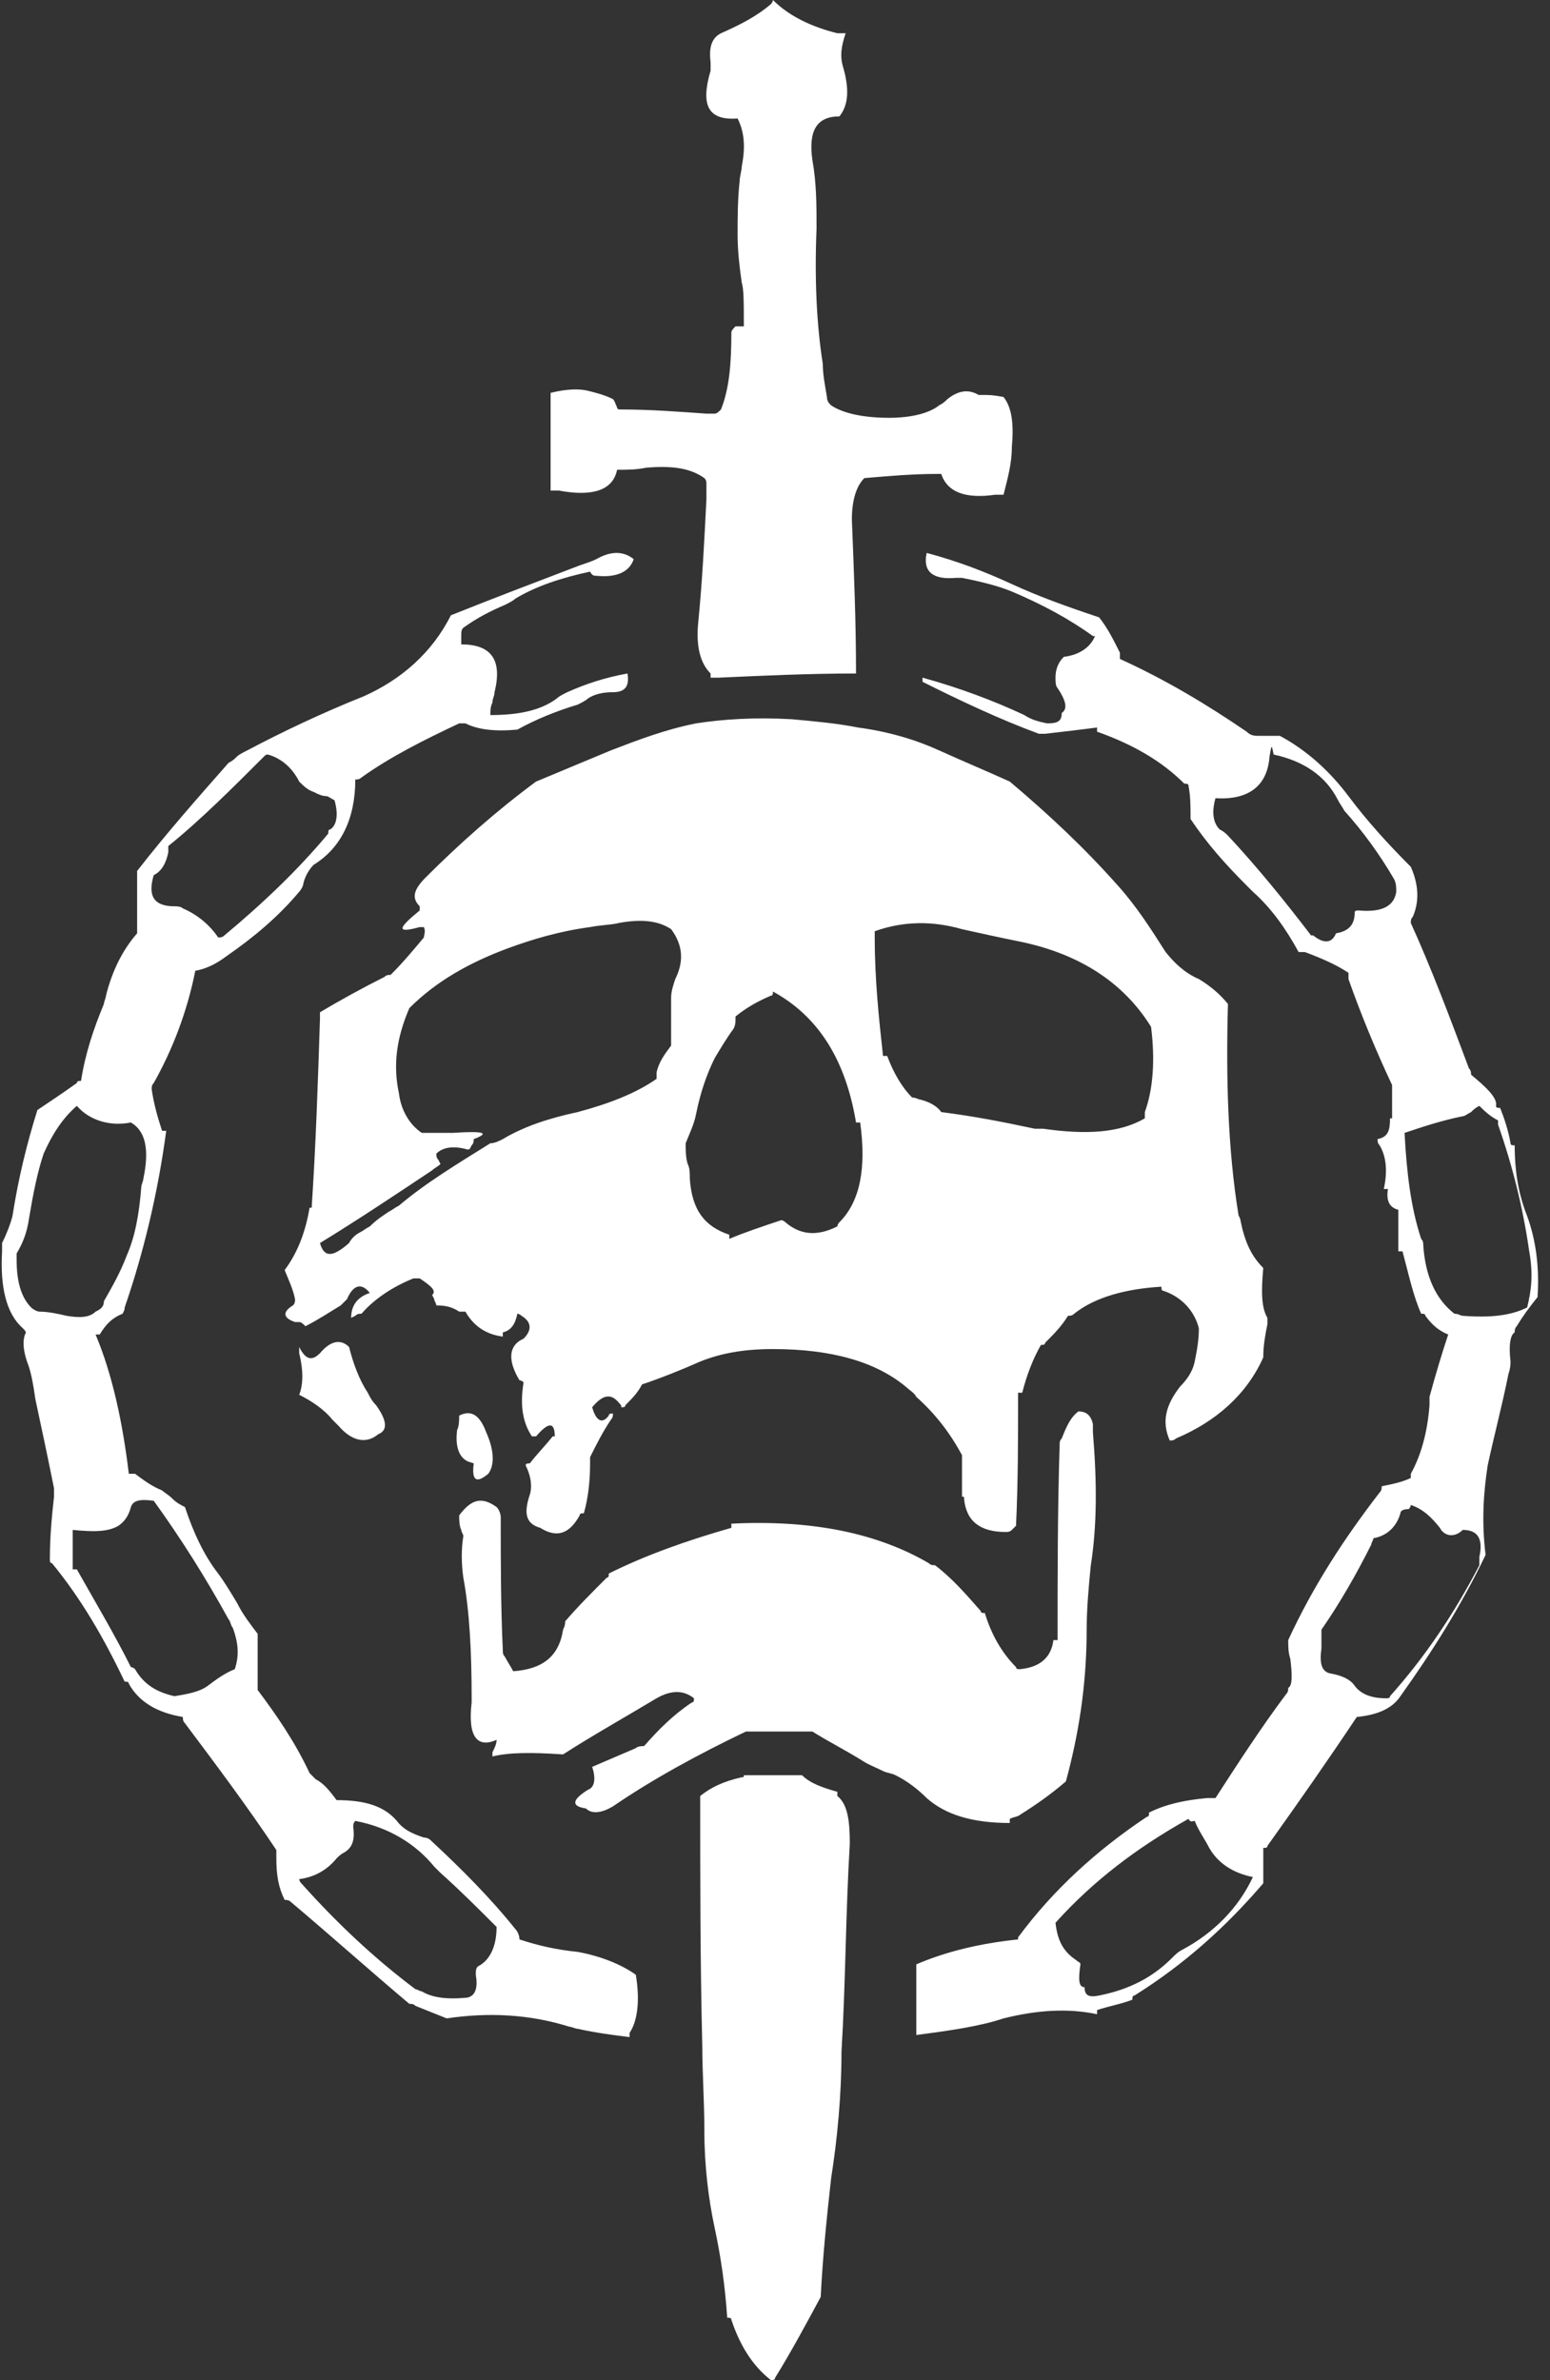 <?xml version="1.0" encoding="utf-8"?>
<!-- Generator: Adobe Illustrator 21.0.0, SVG Export Plug-In . SVG Version: 6.00 Build 0)  -->
<!DOCTYPE svg PUBLIC "-//W3C//DTD SVG 1.1//EN" "http://www.w3.org/Graphics/SVG/1.1/DTD/svg11.dtd">
<svg version="1.1" id="Layer_1" xmlns="http://www.w3.org/2000/svg" xmlns:xlink="http://www.w3.org/1999/xlink" x="0px" y="0px"
	 viewBox="0 0 74.6 114.5" style="enable-background:new 0 0 74.6 114.5;" xml:space="preserve">
<rect x="0" y="0" width="74.6" height="114.5" fill="#333333" stroke="none"/>
<style type="text/css">
	.st0{fill:#FFFFFF;}
</style>
<g transform="matrix( 1, 0, 0, 1, 0,0) ">
	<g>
		<g id="Layer3_0_FILL">
			<path class="st0" d="M40.9,88.7c0-1.1-0.1-1.9-0.6-2.3c0-0.1,0-0.2,0-0.2c-0.7-0.2-1.3-0.4-1.7-0.8c-0.1,0-0.2,0-0.4,0
				c-0.8,0-1.6,0-2.4,0c0,0.1,0,0.1-0.1,0.1c-0.9,0.2-1.5,0.5-2,0.9c0,4,0,8,0.1,12c0,1.3,0.1,2.7,0.1,4.1c0,1.7,0.2,3.3,0.5,4.7
				c0.3,1.4,0.5,2.8,0.6,4.3c0.1,0,0.2,0,0.2,0.1c0.4,1.2,1,2.2,1.9,2.9c0.1,0,0.2,0,0.2-0.1c0.8-1.3,1.5-2.6,2.2-3.9
				c0.1-2,0.3-3.9,0.5-5.7c0.3-1.9,0.5-4,0.5-6.1C40.7,95.4,40.7,92,40.9,88.7 M22.1,72.9c0,0.2,0,0.5,0.1,0.7
				c0,0.1,0.1,0.2,0.1,0.3c-0.1,0.6-0.1,1.3,0,2c0.3,1.6,0.4,3.6,0.4,5.8c0,0.1,0,0.2,0,0.2c-0.2,1.7,0.3,2.2,1.2,1.8
				c0,0.2-0.1,0.4-0.2,0.6v0.2c0.8-0.2,1.9-0.2,3.4-0.1c1.4-0.9,3-1.8,4.5-2.7c0.7-0.4,1.3-0.4,1.8,0c0,0.1,0,0.2-0.1,0.2
				c-0.9,0.6-1.6,1.3-2.3,2.1c-0.1,0-0.3,0-0.4,0.1c-0.7,0.3-1.4,0.6-2.1,0.9c0.2,0.6,0.1,1-0.2,1.1c-0.8,0.5-0.8,0.8-0.1,0.9
				c0.3,0.3,0.8,0.2,1.3-0.1c1.9-1.3,4.1-2.5,6.4-3.6c0.1,0,0.2,0,0.4,0c0.9,0,1.9,0,2.8,0c0.8,0.5,1.6,0.9,2.4,1.4
				c0.3,0.2,0.6,0.3,1,0.5c0.2,0.1,0.4,0.1,0.6,0.2c0.6,0.3,1.1,0.7,1.5,1.1c0.9,0.8,2.2,1.2,4,1.2c0-0.1,0-0.2,0-0.2
				c0.2-0.1,0.4-0.1,0.5-0.2c0.8-0.5,1.5-1,2.2-1.6c0.6-2.2,1-4.6,1-7.3c0-1,0.1-2.1,0.2-3.1c0.3-1.9,0.3-4,0.1-6.4
				c0-0.1,0-0.2,0-0.4c-0.1-0.4-0.3-0.6-0.7-0.6c-0.4,0.3-0.6,0.8-0.8,1.3C51,69.3,51,69.4,51,69.5c-0.1,3.1-0.1,6.3-0.1,9.4h-0.2
				c-0.1,0.8-0.6,1.3-1.6,1.4c-0.1,0-0.2,0-0.2-0.1c-0.7-0.7-1.2-1.6-1.5-2.6c-0.1,0-0.2,0-0.2-0.1c-0.7-0.8-1.4-1.6-2.2-2.2
				c-0.1,0-0.2,0-0.3-0.1c-2.4-1.4-5.5-2.1-9.5-1.9c0,0.1,0,0.2,0,0.2c-2.1,0.6-4.1,1.3-5.9,2.2c0,0.1,0,0.2-0.1,0.2
				c-0.7,0.7-1.4,1.4-2,2.1c0,0.1,0,0.2-0.1,0.4c-0.2,1.3-1,1.9-2.4,2c-0.1-0.2-0.3-0.5-0.4-0.7c-0.1-0.1-0.1-0.2-0.1-0.3
				c-0.1-2.2-0.1-4.3-0.1-6.4c0-0.2-0.1-0.4-0.2-0.5C23.2,72,22.7,72.1,22.1,72.9 M23.5,70.9c0.3-0.4,0.3-1.1-0.1-2
				c-0.3-0.8-0.7-1.1-1.3-0.8c0,0.2,0,0.5-0.1,0.7c-0.1,0.8,0.1,1.3,0.5,1.5l0.3,0.1C22.7,71.2,22.9,71.4,23.5,70.9 M18.1,67.6
				c-0.2-0.2-0.3-0.4-0.4-0.6c-0.4-0.6-0.7-1.4-0.9-2.2c-0.4-0.4-0.9-0.3-1.4,0.3c-0.4,0.4-0.7,0.3-1-0.3c0,0.1,0,0.2,0,0.3
				c0.2,0.8,0.2,1.5,0,2c0.6,0.3,1.2,0.7,1.6,1.2c0.1,0.1,0.2,0.2,0.3,0.3c0.6,0.7,1.3,0.9,1.9,0.4C18.7,68.8,18.6,68.3,18.1,67.6
				 M15.4,48.7c0,0.1,0,0.2,0,0.3c-0.1,3.1-0.2,6.1-0.4,9.1c-0.1,0-0.1,0-0.1,0c-0.2,1.2-0.6,2.2-1.2,3c0.2,0.5,0.4,0.9,0.5,1.4
				c0,0.1,0,0.2-0.1,0.3c-0.5,0.3-0.5,0.6,0.1,0.8c0.1,0,0.1,0,0.2,0c0.1,0,0.2,0.1,0.3,0.2c0.6-0.3,1.2-0.7,1.7-1
				c0.1-0.1,0.2-0.2,0.3-0.3c0.3-0.7,0.7-0.8,1.1-0.3c-0.6,0.2-0.9,0.6-0.9,1.2l0.2-0.1c0.1-0.1,0.2-0.1,0.3-0.1
				c0.6-0.7,1.5-1.3,2.5-1.7c0.1,0,0.2,0,0.3,0c0.6,0.4,0.8,0.6,0.6,0.8l0.1,0.2c0,0.1,0.1,0.2,0.1,0.3c0.5,0,0.8,0.1,1.1,0.3
				c0.1,0,0.2,0,0.3,0c0.4,0.7,1,1.1,1.8,1.2v-0.2c0.4-0.1,0.6-0.4,0.7-0.9c0,0,0.1,0,0.2,0.1c0.5,0.3,0.5,0.7,0.1,1.1
				c-0.7,0.3-0.8,1-0.2,2c0,0,0.1,0,0.2,0.1c-0.2,1.2,0,2,0.4,2.6c0,0,0.1,0,0.2,0c0.6-0.7,0.9-0.7,0.9,0h-0.1
				c-0.4,0.5-0.8,0.9-1.1,1.3c-0.1,0-0.2,0-0.2,0.1c0.3,0.6,0.3,1.1,0.2,1.4c-0.3,0.9-0.2,1.4,0.5,1.6c0.8,0.5,1.4,0.3,1.9-0.6
				c0-0.1,0.1-0.1,0.2-0.1c0.2-0.7,0.3-1.5,0.3-2.4c0-0.1,0-0.2,0-0.3c0.3-0.6,0.6-1.2,1-1.8c0.1-0.1,0.1-0.2,0.1-0.3
				c-0.1,0-0.2,0-0.2,0.1c-0.3,0.4-0.6,0.3-0.8-0.4c0.5-0.6,0.9-0.7,1.3-0.2c0.1,0.1,0.1,0.1,0.1,0.2c0.1,0,0.2,0,0.2-0.1
				c0.3-0.3,0.6-0.6,0.8-1c0.9-0.3,1.9-0.7,2.8-1.1c1-0.4,2.1-0.6,3.5-0.6c2.8,0,5,0.6,6.5,1.9c0.1,0.1,0.3,0.2,0.4,0.4
				c0.9,0.8,1.6,1.7,2.2,2.8c0,0.1,0,0.2,0,0.3c0,0.6,0,1.1,0,1.7c0.1,0,0.1,0,0.1,0.1c0.1,1.1,0.8,1.6,2,1.6c0.1,0,0.2,0,0.3-0.1
				s0.2-0.2,0.2-0.2C49,71.3,49,69.1,49,67c0.1,0,0.2,0,0.2,0c0.2-0.8,0.5-1.6,0.9-2.3c0.1,0,0.2,0,0.2-0.1c0.4-0.4,0.8-0.8,1.1-1.3
				c0.1,0,0.2,0,0.3-0.1c1-0.8,2.5-1.2,4.2-1.3c0,0.1,0,0.2,0.1,0.2c0.9,0.3,1.5,1,1.7,1.8c0,0.6-0.1,1.1-0.2,1.6
				c-0.1,0.5-0.4,0.9-0.7,1.2c-0.7,0.9-0.9,1.7-0.5,2.6c0.1,0,0.2,0,0.3-0.1c1.9-0.8,3.4-2.1,4.2-3.9c0-0.6,0.1-1.1,0.2-1.6
				c0-0.1,0-0.2,0-0.3c-0.3-0.5-0.3-1.3-0.2-2.4c-0.6-0.6-0.9-1.3-1.1-2.3c0-0.1-0.1-0.2-0.1-0.3c-0.5-3.1-0.6-6.5-0.5-10.1
				c-0.4-0.5-0.9-0.9-1.4-1.2c-0.7-0.3-1.2-0.8-1.6-1.3c-0.7-1.1-1.4-2.2-2.3-3.2c-1.6-1.8-3.3-3.4-5.2-5c-1.1-0.5-2.3-1-3.4-1.5
				c-1.1-0.5-2.4-0.9-3.9-1.1c-1-0.2-2.1-0.3-3.2-0.4c-1.8-0.1-3.3,0-4.6,0.2c-1.5,0.3-2.8,0.8-4.1,1.3c-1.2,0.5-2.4,1-3.6,1.5
				c-1.9,1.4-3.7,3-5.3,4.6c-0.6,0.6-0.7,1-0.3,1.4c0,0.1,0,0.2,0,0.2c-1.1,0.9-1.1,1.1,0,0.8c0.1,0,0.2,0,0.2,0
				c0.1,0.2,0,0.4,0,0.5c-0.5,0.6-1,1.2-1.6,1.8c-0.1,0-0.2,0-0.3,0.1C17.5,47.5,16.4,48.1,15.4,48.7 M24.5,45.6
				c1.1-0.4,2.4-0.8,3.9-1c0.5-0.1,1-0.1,1.4-0.2c1.1-0.2,1.9-0.1,2.5,0.3c0.6,0.8,0.6,1.6,0.2,2.4c-0.1,0.3-0.2,0.6-0.2,0.9
				c0,0.8,0,1.6,0,2.3c-0.3,0.4-0.6,0.8-0.7,1.3c0,0.1,0,0.2,0,0.3c-1,0.7-2.3,1.2-3.8,1.6c-1.4,0.3-2.6,0.7-3.6,1.3
				C24,54.9,23.8,55,23.6,55c-1.6,1-3.1,1.9-4.4,3c-0.2,0.1-0.3,0.2-0.5,0.3c-0.3,0.2-0.6,0.4-0.9,0.7c-0.2,0.1-0.3,0.2-0.5,0.3
				s-0.4,0.3-0.5,0.5c-0.8,0.7-1.2,0.7-1.4,0c1.8-1.1,3.6-2.3,5.4-3.5c0.1-0.1,0.3-0.2,0.4-0.3l-0.1-0.2C21,55.7,21,55.6,21,55.5
				c0.3-0.3,0.8-0.4,1.5-0.2c0.1,0,0.1,0,0.2-0.2c0.1-0.1,0.1-0.2,0.1-0.3c0.8-0.3,0.5-0.4-1-0.3c-0.5,0-1,0-1.5,0
				c-0.6-0.4-1-1.1-1.1-1.9c-0.3-1.4-0.1-2.7,0.5-4.1C21,47.2,22.6,46.3,24.5,45.6 M49.1,45.3c2.9,0.6,5,2,6.3,4.1
				c0.2,1.6,0.1,3-0.3,4.1c0,0.1,0,0.2,0,0.3c-1.2,0.7-2.8,0.8-4.9,0.5c-0.1,0-0.3,0-0.4,0c-1.4-0.3-2.9-0.6-4.5-0.8
				c-0.2-0.3-0.6-0.5-1-0.6c-0.1,0-0.2-0.1-0.4-0.1c-0.5-0.5-0.9-1.2-1.2-2c0,0-0.1,0-0.2,0c-0.2-1.8-0.4-3.7-0.4-5.7
				c0-0.1,0-0.2,0-0.3c1.4-0.5,2.8-0.5,4.2-0.1C47.2,44.9,48.1,45.1,49.1,45.3 M37.1,47.9c0.1,0,0.1-0.1,0.1-0.2
				c2.2,1.2,3.5,3.3,4,6.3h0.2c0.3,2.2,0,3.8-1,4.8c-0.1,0.1-0.1,0.2-0.1,0.2c-1,0.5-1.8,0.4-2.5-0.2c-0.1-0.1-0.2-0.1-0.2-0.1
				c-0.9,0.3-1.8,0.6-2.5,0.9v-0.2c-1.2-0.4-1.8-1.2-1.9-2.7c0-0.3,0-0.5-0.1-0.7C33,55.7,33,55.3,33,55c0.2-0.5,0.4-0.9,0.5-1.4
				c0.2-1,0.5-1.9,0.9-2.7c0.3-0.5,0.6-1,0.9-1.4c0.1-0.2,0.1-0.3,0.1-0.6C35.9,48.5,36.4,48.2,37.1,47.9 M28.7,27.7
				c1,0.1,1.6-0.2,1.8-0.8c-0.5-0.4-1.1-0.4-1.8,0c-0.2,0.1-0.5,0.2-0.8,0.3c-2.1,0.8-4.2,1.6-6.2,2.4c-0.9,1.8-2.4,3.1-4.2,3.9
				c-2,0.8-3.9,1.7-5.6,2.6c-0.2,0.1-0.4,0.2-0.5,0.3s-0.2,0.2-0.4,0.3c-1.5,1.7-3,3.4-4.4,5.2c0,0.1,0,0.2,0,0.4c0,0.9,0,1.7,0,2.6
				c-0.7,0.8-1.2,1.8-1.5,3C5.1,48,5,48.2,5,48.3c-0.5,1.2-0.9,2.4-1.1,3.7c-0.1,0-0.2,0-0.2,0.1C3,52.6,2.4,53,1.8,53.4
				c-0.5,1.6-0.9,3.2-1.2,5.1c-0.1,0.4-0.3,0.9-0.5,1.3c0,0.1,0,0.3,0,0.4c-0.1,1.7,0.2,3,1,3.7c0.1,0.1,0.2,0.2,0.1,0.3
				c-0.1,0.3-0.1,0.7,0.1,1.3c0.2,0.5,0.3,1.1,0.4,1.8c0.3,1.4,0.6,2.8,0.9,4.3c0,0.1,0,0.2,0,0.4c-0.1,0.9-0.2,1.9-0.2,3
				c0,0.1,0,0.2,0.1,0.2C3.9,76.9,5,78.8,6,80.9c0.1,0,0.2,0,0.2,0.1c0.5,0.9,1.4,1.4,2.6,1.6c0,0.1,0,0.2,0.1,0.3
				c1.5,2,3,4,4.4,6.1c0,0.1,0,0.2,0,0.4c0,0.8,0.1,1.4,0.4,2c0.1,0,0.2,0,0.3,0.1c1.9,1.6,3.8,3.3,5.7,4.9c0.1,0,0.2,0,0.3,0.1
				c0.5,0.2,1,0.4,1.5,0.6c2-0.3,4-0.2,5.9,0.4c0.1,0,0.3,0.1,0.4,0.1c0.9,0.2,1.7,0.3,2.5,0.4c0-0.1,0-0.2,0-0.2
				c0.4-0.6,0.5-1.6,0.3-2.8c-0.7-0.5-1.7-0.9-2.8-1.1c-1-0.1-1.9-0.3-2.8-0.6c0-0.2-0.1-0.4-0.2-0.5c-1.2-1.5-2.6-2.9-4-4.2
				c-0.1-0.1-0.2-0.2-0.4-0.2c-0.6-0.2-1-0.4-1.3-0.8c-0.6-0.7-1.5-1-2.9-1c-0.3-0.4-0.6-0.8-1-1c-0.1-0.1-0.2-0.2-0.3-0.3
				c-0.7-1.5-1.6-2.8-2.5-4c0-0.1,0-0.2,0-0.4c0-0.8,0-1.6,0-2.3c-0.3-0.4-0.7-0.9-1-1.5c-0.3-0.5-0.6-1-0.9-1.4
				c-0.7-0.9-1.2-2-1.6-3.2c-0.2-0.1-0.4-0.2-0.6-0.4c-0.2-0.2-0.4-0.3-0.5-0.4c-0.5-0.2-0.9-0.5-1.3-0.8H6.2
				c-0.3-2.5-0.8-4.8-1.6-6.7c0.1,0,0.2,0,0.2,0c0.3-0.5,0.6-0.8,1.1-1C6,63,6,63,6,62.9c0.9-2.6,1.6-5.5,2-8.5c-0.1,0-0.2,0-0.2,0
				c-0.2-0.6-0.4-1.3-0.5-2c0-0.1,0-0.2,0.1-0.3c0.9-1.6,1.6-3.4,2-5.4c0.6-0.1,1.1-0.4,1.5-0.7c1.3-0.9,2.5-1.9,3.5-3.1
				c0.1-0.1,0.2-0.3,0.2-0.4c0.1-0.4,0.3-0.7,0.5-0.9c1.3-0.8,2-2.2,2-4.1c0.1,0,0.2,0,0.3-0.1c1.4-1,3-1.8,4.7-2.6
				c0.1,0,0.2,0,0.3,0c0.6,0.3,1.4,0.4,2.5,0.3c0.9-0.5,1.9-0.9,2.9-1.2c0.2-0.1,0.4-0.2,0.5-0.3c0.3-0.2,0.7-0.3,1.2-0.3
				c0.6,0,0.8-0.3,0.7-0.9c-1.1,0.2-2,0.5-2.9,0.9c-0.2,0.1-0.4,0.2-0.5,0.3c-0.8,0.6-1.9,0.8-3.2,0.8c0-0.2,0-0.4,0.1-0.6
				c0-0.2,0.1-0.3,0.1-0.5c0.4-1.6-0.2-2.3-1.6-2.3c0-0.1,0-0.2,0-0.4c0-0.2,0-0.3,0.1-0.4c0.7-0.5,1.3-0.8,2-1.1
				c0.2-0.1,0.4-0.2,0.5-0.3c1-0.6,2.2-1,3.6-1.3C28.5,27.7,28.6,27.7,28.7,27.7 M12.7,36.4c0.1-0.1,0.1-0.1,0.2-0.1
				c0.7,0.2,1.2,0.7,1.5,1.3c0.2,0.2,0.4,0.4,0.7,0.5c0.2,0.1,0.4,0.2,0.6,0.2c0.1,0,0.2,0.1,0.4,0.2c0.2,0.7,0.1,1.2-0.2,1.4
				c-0.1,0-0.1,0.1-0.1,0.2c-1.5,1.8-3.2,3.4-5,4.9c-0.1,0.1-0.2,0.1-0.3,0.1c-0.4-0.6-1-1.1-1.7-1.4c-0.1-0.1-0.3-0.1-0.4-0.1
				c-1,0-1.3-0.5-1-1.5C7.8,41.9,8,41.5,8.1,41c0-0.1,0-0.2,0-0.3C9.6,39.5,11.2,37.9,12.7,36.4 M6.3,54c0.7,0.4,0.9,1.3,0.6,2.7
				c0,0.1-0.1,0.3-0.1,0.4c-0.1,1.3-0.3,2.4-0.7,3.3c-0.3,0.8-0.7,1.5-1.1,2.2c0,0.3-0.2,0.4-0.4,0.5c-0.3,0.3-0.8,0.3-1.4,0.2
				c-0.4-0.1-0.9-0.2-1.3-0.2c-0.1,0-0.3-0.1-0.4-0.2c-0.5-0.5-0.7-1.3-0.7-2.3c0-0.1,0-0.2,0-0.3c0.3-0.5,0.5-1,0.6-1.7
				c0.2-1.2,0.4-2.2,0.7-3.1c0.4-0.9,0.9-1.7,1.6-2.3C4.3,53.9,5.3,54.2,6.3,54L6.3,54 M3.5,73.6c1,0.1,1.7,0.1,2.2-0.2
				c0.3-0.2,0.5-0.5,0.6-0.9c0.1-0.3,0.4-0.4,1.1-0.3c1.3,1.8,2.5,3.7,3.6,5.7c0.1,0.1,0.1,0.3,0.2,0.4c0.3,0.8,0.3,1.4,0.1,2
				c-0.5,0.2-0.9,0.5-1.3,0.8s-1,0.4-1.6,0.5c-0.9-0.2-1.5-0.6-1.9-1.3c0,0-0.1-0.1-0.2-0.1c-0.8-1.6-1.7-3.1-2.6-4.7
				c0,0-0.1,0-0.2,0C3.5,74.9,3.5,74.3,3.5,73.6C3.5,73.8,3.5,73.6,3.5,73.6 M17,87.9c0-0.1,0-0.2,0.1-0.3c1.6,0.3,2.9,1.1,3.8,2.2
				c0.1,0.1,0.2,0.2,0.3,0.3c0.9,0.8,1.8,1.7,2.7,2.6c0,0.9-0.3,1.6-0.9,1.9c-0.1,0.1-0.1,0.2-0.1,0.4c0.1,0.6,0,1-0.4,1.1
				c-1,0.1-1.7,0-2.2-0.3c-0.1,0-0.2-0.1-0.3-0.1c-2-1.5-3.8-3.2-5.5-5.1c-0.1-0.1-0.1-0.2-0.1-0.2c0.8-0.1,1.4-0.5,1.8-1
				c0.1-0.1,0.2-0.2,0.4-0.3C16.9,88.9,17.1,88.6,17,87.9 M37.1,0.2c-0.7,0.6-1.5,1-2.4,1.4c-0.4,0.2-0.6,0.6-0.5,1.4
				c0,0.1,0,0.2,0,0.4c-0.5,1.7-0.1,2.4,1.3,2.3C35.8,6.3,35.9,7,35.7,8c0,0.2-0.1,0.5-0.1,0.7c-0.1,0.9-0.1,1.8-0.1,2.6
				c0,0.8,0.1,1.6,0.2,2.3c0.1,0.3,0.1,1,0.1,2.1c-0.1,0-0.2,0-0.4,0c-0.1,0.1-0.2,0.2-0.2,0.3c0,1.5-0.1,2.7-0.5,3.7
				c-0.1,0.1-0.2,0.2-0.3,0.2s-0.3,0-0.4,0c-1.4-0.1-2.7-0.2-4.1-0.2c-0.1,0-0.2,0-0.2-0.1c-0.1-0.2-0.1-0.3-0.2-0.4
				c-0.4-0.2-0.8-0.3-1.2-0.4c-0.4-0.1-1-0.1-1.8,0.1c0,0.1,0,0.2,0,0.4c0,1.4,0,2.9,0,4.3c0.1,0,0.2,0,0.4,0c1.6,0.3,2.6,0,2.8-1
				c0.5,0,0.9,0,1.4-0.1c1.2-0.1,2.1,0,2.8,0.5c0.1,0.1,0.1,0.2,0.1,0.3c0,0.2,0,0.4,0,0.7c-0.1,2-0.2,4-0.4,6
				c-0.1,1.1,0.1,1.9,0.6,2.4v0.2c0.1,0,0.2,0,0.4,0c2.2-0.1,4.4-0.2,6.6-0.2c0-2.5-0.1-4.9-0.2-7.4c0-0.9,0.2-1.6,0.6-2v0
				c1.2-0.1,2.3-0.2,3.5-0.2c0.1,0,0.2,0,0.2,0c0.3,0.9,1.2,1.2,2.6,1c0.2,0,0.4,0,0.4,0c0.2-0.8,0.4-1.5,0.4-2.3
				c0.1-1.1,0-1.9-0.4-2.4c-0.5-0.1-0.7-0.1-1-0.1c-0.1,0-0.2,0-0.2,0c-0.5-0.3-1-0.2-1.5,0.2c-0.1,0.1-0.2,0.2-0.4,0.3
				c-0.5,0.4-1.4,0.6-2.4,0.6c-1.2,0-2.2-0.2-2.8-0.6c-0.1-0.1-0.2-0.2-0.2-0.4c-0.1-0.6-0.2-1.1-0.2-1.6c-0.3-1.9-0.4-4.1-0.3-6.5
				c0-1.1,0-2.2-0.2-3.3c-0.2-1.4,0.2-2.1,1.3-2.1c0.4-0.5,0.5-1.2,0.2-2.3c-0.2-0.6-0.1-1.1,0.1-1.7c-0.1,0-0.2,0-0.4,0
				C39.1,1.3,38,0.8,37.2,0C37.2,0.1,37.1,0.2,37.1,0.2 M70.8,51.7c0-0.1,0-0.2-0.1-0.3c-0.9-2.4-1.8-4.8-2.8-7c0-0.1,0-0.2,0.1-0.3
				c0.3-0.7,0.3-1.5-0.1-2.4c-1.1-1.1-2.1-2.2-3-3.4s-2-2.2-3.3-2.9c-0.3,0-0.7,0-1,0c-0.2,0-0.4,0-0.6-0.2
				c-1.9-1.3-3.9-2.5-6.1-3.5c0-0.1,0-0.2,0-0.3c-0.3-0.6-0.6-1.2-1-1.7c-1.5-0.5-2.9-1-4.2-1.6s-2.6-1.1-4.1-1.5
				c-0.2,0.9,0.3,1.3,1.4,1.2c0.1,0,0.2,0,0.3,0c1,0.2,1.8,0.4,2.5,0.7c1.4,0.6,2.7,1.3,3.8,2.1h0.1c-0.2,0.5-0.7,0.9-1.5,1
				c-0.2,0.2-0.4,0.5-0.4,1c0,0.2,0,0.4,0.1,0.5c0.4,0.6,0.5,1,0.2,1.2c0,0.4-0.2,0.5-0.7,0.5c-0.5-0.1-0.8-0.2-1.1-0.4
				c-1.5-0.7-3.1-1.3-4.9-1.8c0,0.1,0,0.2,0,0.2c1.8,0.9,3.7,1.8,5.6,2.5c0.1,0,0.2,0,0.3,0c0.9-0.1,1.7-0.2,2.5-0.3
				c0,0.1,0,0.2,0,0.2c1.7,0.6,3.1,1.4,4.2,2.5c0.1,0,0.2,0,0.2,0.1c0.1,0.5,0.1,1,0.1,1.6c0.8,1.2,1.7,2.2,2.7,3.2
				c0.1,0.1,0.2,0.2,0.3,0.3c0.9,0.8,1.6,1.8,2.2,2.9c0.1,0,0.2,0,0.3,0c0.8,0.3,1.5,0.6,2.1,1c0,0.1,0,0.2,0,0.3
				c0.6,1.7,1.3,3.4,2.1,5.1c0,0.1,0,0.2,0,0.3c0,0.4,0,0.9,0,1.3h-0.1c0,0.6-0.1,0.9-0.6,1c0,0.1,0,0.2,0.1,0.3
				c0.3,0.5,0.4,1.2,0.2,2.1h0.2c-0.1,0.6,0.1,0.9,0.5,1c0,0.1,0,0.2,0,0.3c0,0.6,0,1.1,0,1.7c0.1,0,0.2,0,0.2,0
				c0.3,1.1,0.5,2.1,0.9,3c0.1,0,0.2,0,0.2,0.1c0.3,0.4,0.6,0.7,1.1,0.9c-0.3,0.9-0.6,1.9-0.9,3c0,0.1,0,0.3,0,0.4
				c-0.1,1.3-0.4,2.4-0.9,3.3c0,0.1,0,0.2,0,0.2c-0.4,0.2-0.9,0.3-1.4,0.4c0,0.1,0,0.2-0.1,0.3c-1.7,2.2-3.2,4.5-4.4,7.1
				c0,0.3,0,0.6,0.1,0.9c0.1,0.8,0.1,1.3-0.1,1.4c0,0.1,0,0.2-0.1,0.3c-1.2,1.6-2.3,3.3-3.4,5c-0.1,0-0.2,0-0.4,0
				c-1.1,0.1-2,0.3-2.8,0.7c0,0.1,0,0.2-0.1,0.2c-2.4,1.6-4.5,3.5-6.2,5.8v0.1c-1.9,0.2-3.5,0.6-4.9,1.2c0,0.1,0,0.2,0,0.4
				c0,1,0,2,0,3c1.5-0.2,3-0.4,4.2-0.8c1.6-0.4,3.1-0.5,4.5-0.2c0-0.1,0-0.2,0-0.2c0.6-0.2,1.2-0.3,1.7-0.5c0-0.1,0-0.2,0.1-0.2
				c2.4-1.5,4.4-3.3,6.2-5.4c0-0.1,0-0.2,0-0.3c0-0.4,0-0.9,0-1.4c0.1,0,0.2,0,0.2-0.1c1.5-2.1,2.9-4.1,4.3-6.2c1-0.1,1.7-0.4,2.1-1
				c1.5-2.1,2.9-4.3,4.1-6.8c-0.2-1.6-0.1-3,0.1-4.3c0.3-1.4,0.7-2.9,1-4.4c0.1-0.3,0.1-0.5,0.1-0.6c-0.1-0.8,0-1.3,0.2-1.4
				c0-0.1,0-0.2,0.1-0.3c0.3-0.5,0.6-0.9,1-1.4c0.1-1.5-0.1-2.8-0.5-3.9c-0.4-1-0.6-2.1-0.6-3.4c-0.1,0-0.2,0-0.2-0.1
				c-0.1-0.6-0.3-1.2-0.5-1.7c-0.1,0-0.2,0-0.2-0.1C72.1,52.8,71.4,52.2,70.8,51.7 M72.1,53.9c0,0,0,0.1,0,0.2c0.7,2,1.2,4,1.5,6.1
				c0.2,1.1,0.1,1.9-0.1,2.7c-0.8,0.4-1.8,0.5-3.1,0.4c-0.1,0-0.2-0.1-0.4-0.1c-0.9-0.7-1.4-1.8-1.5-3.3c0-0.1,0-0.2-0.1-0.3
				c-0.5-1.5-0.7-3.2-0.8-5.1c0.9-0.3,1.8-0.6,2.8-0.8c0.1,0,0.2-0.1,0.4-0.2c0.1-0.1,0.2-0.2,0.4-0.3
				C71.4,53.4,71.7,53.7,72.1,53.9 M70.4,73.6c0.7,0,1,0.4,0.8,1.3c0,0.1,0,0.2,0,0.4c-1.2,2.3-2.6,4.4-4.3,6.3
				c0,0.1-0.1,0.1-0.2,0.1c-0.7,0-1.2-0.2-1.5-0.6c-0.2-0.3-0.6-0.5-1.2-0.6c-0.4-0.1-0.5-0.5-0.4-1.2c0-0.3,0-0.7,0-0.9
				c0.9-1.3,1.7-2.7,2.4-4.1c0-0.1,0.1-0.2,0.1-0.3c0.6-0.1,1.1-0.5,1.3-1.2c0-0.1,0.1-0.2,0.4-0.2c0,0,0.1-0.1,0.1-0.2
				c0.6,0.2,1,0.6,1.4,1.1C69.5,73.9,70,74,70.4,73.6 M61.3,36.3c1.4,0.3,2.5,1,3.1,2.2c0.1,0.2,0.2,0.3,0.3,0.5
				c0.9,1,1.7,2.1,2.4,3.3c0.1,0.2,0.1,0.4,0.1,0.6c-0.1,0.7-0.7,1-1.8,0.9c-0.1,0-0.2,0-0.2,0.1c0,0.6-0.3,0.9-0.9,1
				c-0.2,0.5-0.6,0.5-1.1,0.1c0.1,0,0,0-0.1,0c-1.3-1.7-2.6-3.3-4-4.8c-0.1-0.1-0.2-0.2-0.4-0.3c-0.3-0.3-0.4-0.8-0.2-1.5
				c1.6,0.1,2.5-0.6,2.6-2C61.2,35.8,61.2,35.8,61.3,36.3 M57.5,87.6c0.2,0.5,0.5,0.9,0.7,1.3c0.4,0.7,1.1,1.2,2.1,1.4
				c-0.7,1.5-1.9,2.7-3.4,3.5c-0.2,0.1-0.3,0.2-0.5,0.4c-0.9,0.9-2,1.5-3.5,1.8c-0.5,0.1-0.7,0-0.7-0.4c-0.3,0-0.3-0.4-0.2-1.1
				c0-0.1-0.1-0.1-0.2-0.2c-0.6-0.4-0.9-0.9-1-1.8c1.8-2,3.9-3.6,6.4-5C57.3,87.7,57.4,87.6,57.5,87.6z"/>
		</g>
	</g>
</g>
</svg>
